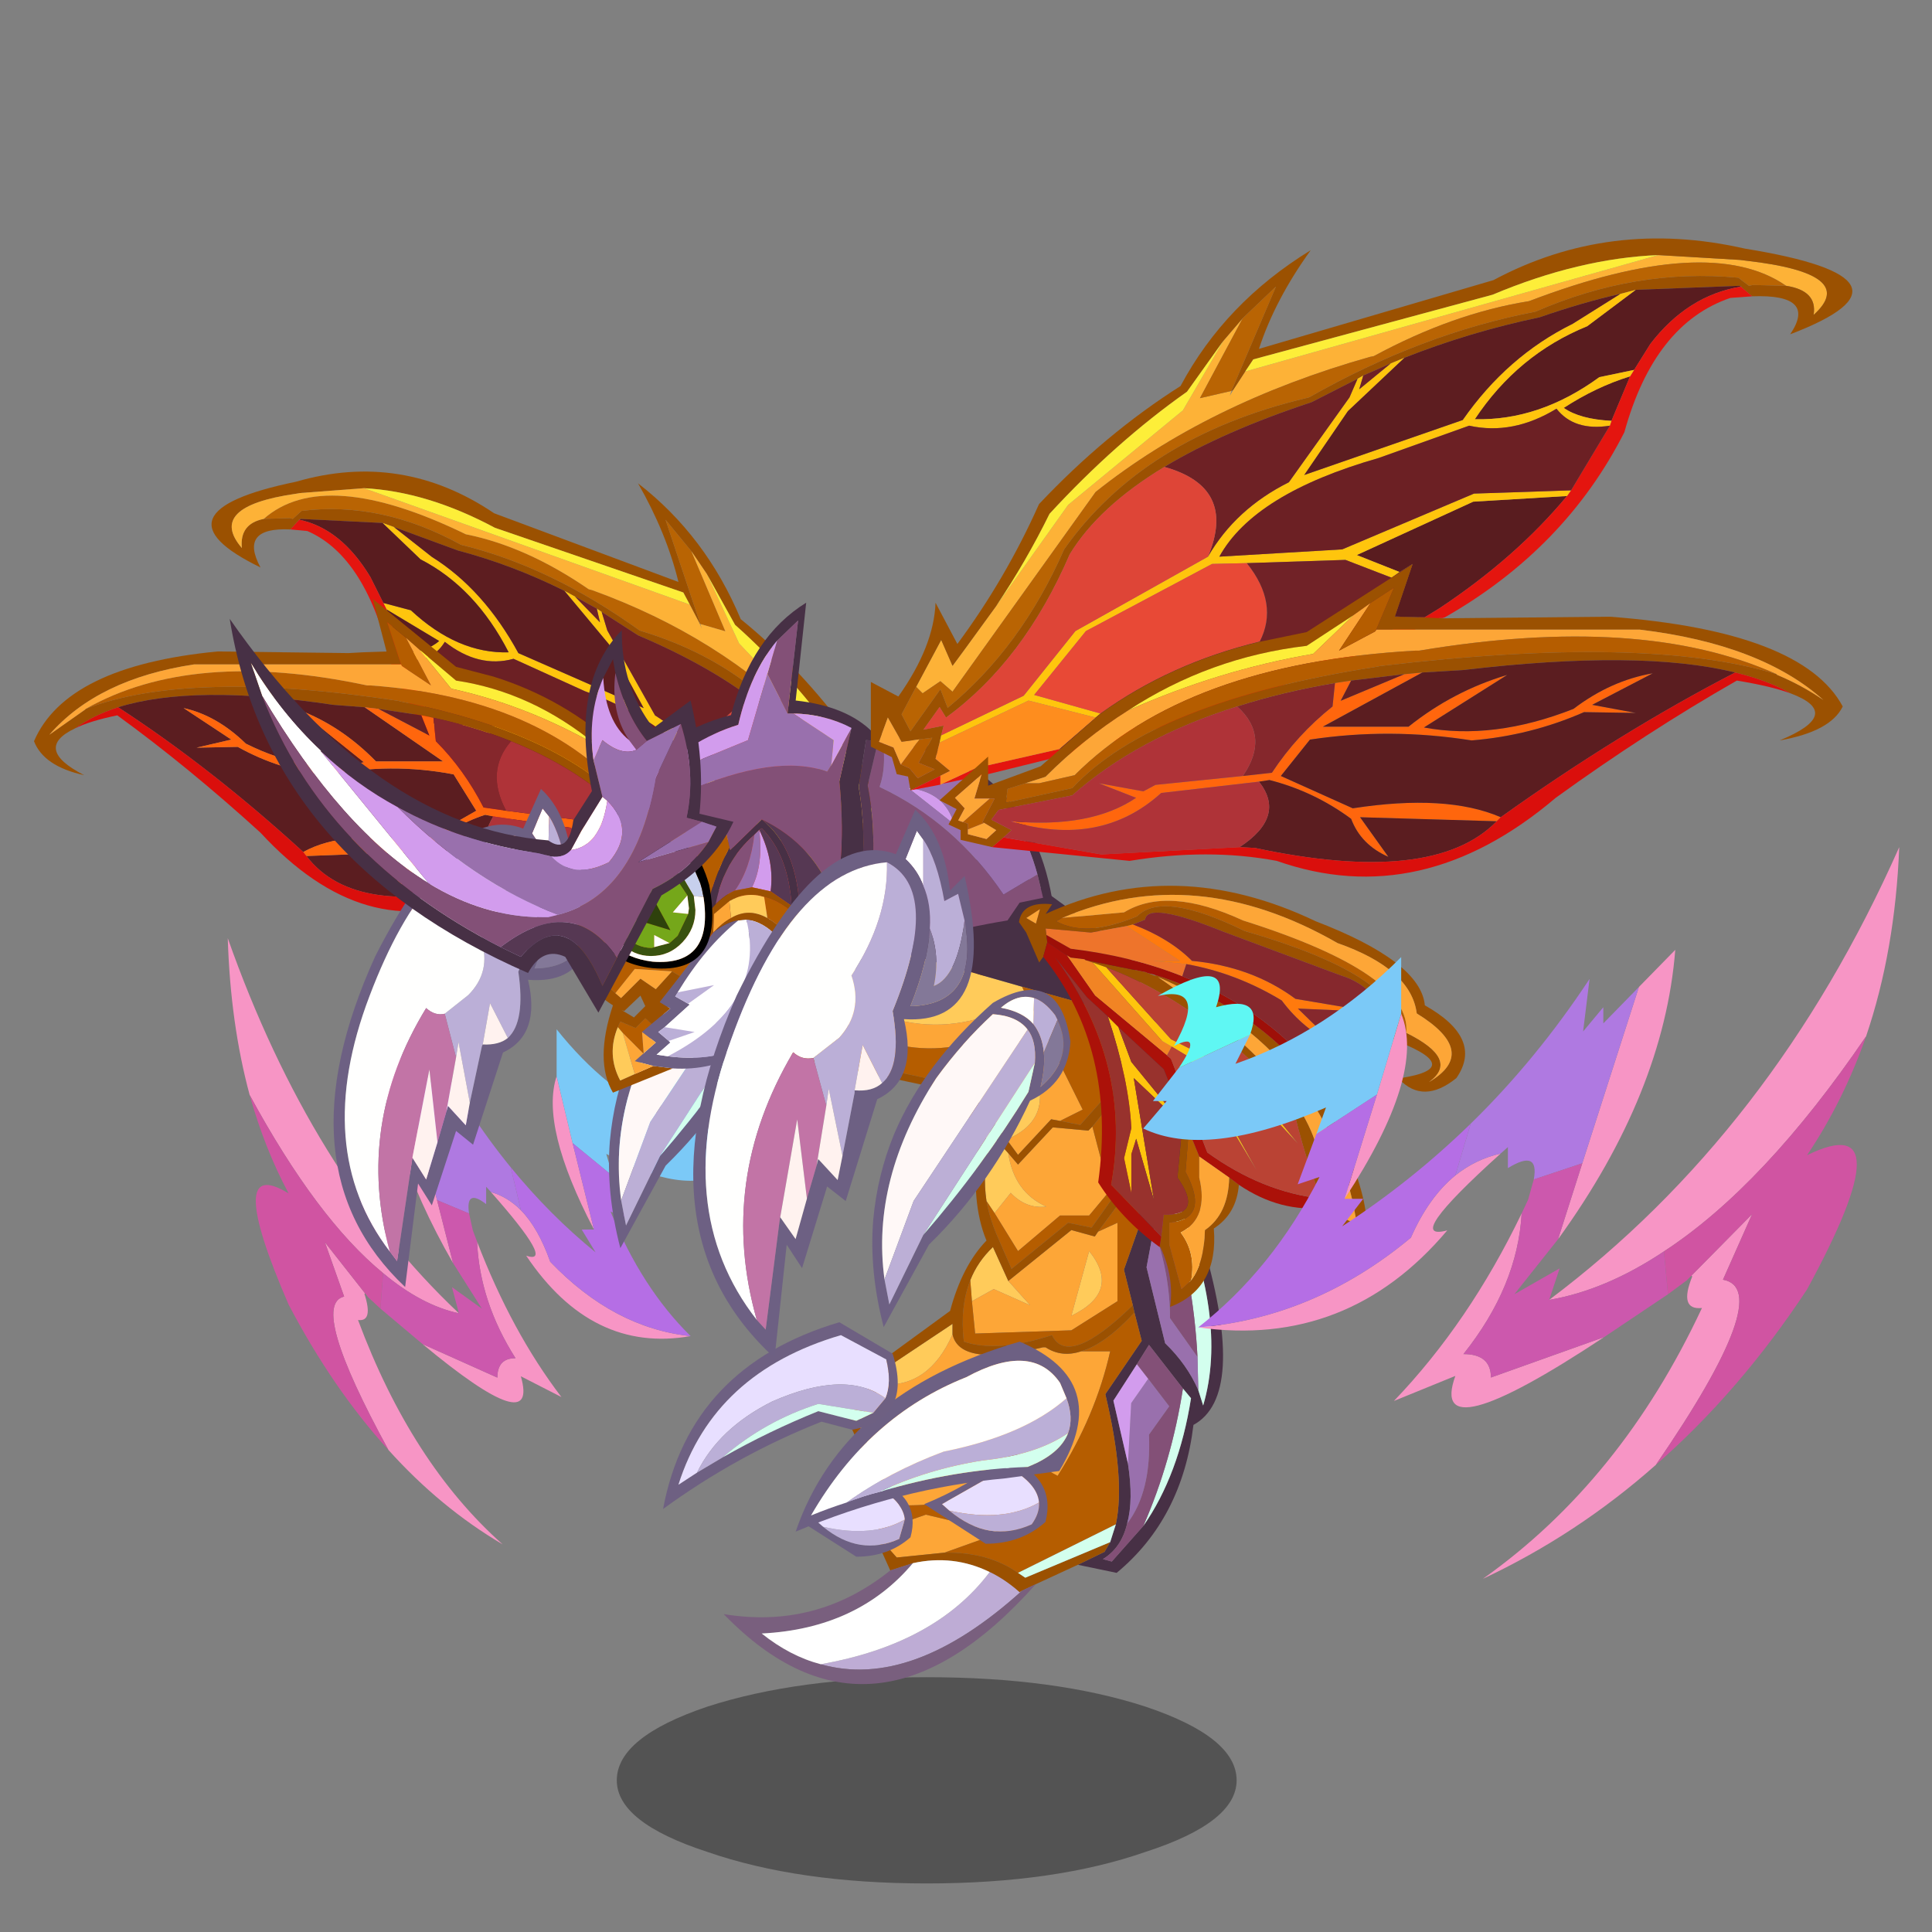 <svg xmlns:ffdec="https://www.free-decompiler.com/flash" xmlns:xlink="http://www.w3.org/1999/xlink" ffdec:objectType="frame" height="90" width="90" xmlns="http://www.w3.org/2000/svg"><rect width="100%" height="100%" fill="#808080" stroke="none"/><use ffdec:characterId="32" height="235.25" transform="matrix(.352 0 0 .352 1.496 5.53)" width="250.7" xlink:href="#a"/><defs><use ffdec:characterId="2" height="34.15" width="47.75" xlink:href="#b" id="n"/><use ffdec:characterId="4" height="19.3" width="43.95" xlink:href="#c" id="o"/><use ffdec:characterId="6" height="45.25" transform="translate(.2)" width="46.75" xlink:href="#d" id="p"/><use ffdec:characterId="11" height="20.85" width="12.25" xlink:href="#e" id="q"/><use ffdec:characterId="13" height="51.5" width="34.65" xlink:href="#f" id="r"/><use ffdec:characterId="15" height="30.8" width="16" xlink:href="#g" id="s"/><use ffdec:characterId="17" height="30.3" width="50.95" xlink:href="#h" id="t"/><use ffdec:characterId="23" height="33.9" width="17.35" xlink:href="#i" id="u"/><use ffdec:characterId="11" height="20.85" width="12.25" xlink:href="#e" id="v"/><use ffdec:characterId="26" height="26.05" width="27.6" xlink:href="#j" id="w"/><use ffdec:characterId="28" height="34.15" width="60.7" xlink:href="#k" id="x"/><use ffdec:characterId="30" height="19.3" width="55.85" xlink:href="#l" id="y"/><g id="a" transform="translate(-4.25 -15.7)"><use ffdec:characterId="1" height="9.8" transform="matrix(1.478 0 0 2.785 81.626 221.952)" width="55.5" xlink:href="#m"/><use ffdec:characterId="3" height="34.15" transform="translate(28.05 62.35) scale(2.14)" width="47.75" xlink:href="#n"/><use ffdec:characterId="5" height="19.3" transform="translate(4.5 79.25) scale(2.14)" width="43.95" xlink:href="#o"/><use ffdec:characterId="10" height="45.25" transform="matrix(-1.413 0 0 1.773 96.483 124.15)" width="48.65" xlink:href="#p"/><use ffdec:characterId="12" height="20.85" transform="translate(80.6 120.55) scale(2.14)" width="12.25" xlink:href="#q"/><use ffdec:characterId="14" height="51.5" transform="translate(87.75 112.7) scale(2.14)" width="34.65" xlink:href="#r"/><use ffdec:characterId="16" height="30.8" transform="translate(44.2 104.4) scale(2.14)" width="16" xlink:href="#s"/><use ffdec:characterId="22" height="30.3" transform="translate(30.4 79.75) scale(2.14)" width="50.95" xlink:href="#t"/><use ffdec:characterId="24" height="33.9" transform="translate(91.7 107.15) scale(2.14)" width="17.35" xlink:href="#u"/><use ffdec:characterId="25" height="20.85" transform="translate(115.45 131) scale(2.14)" width="12.25" xlink:href="#v"/><use ffdec:characterId="27" height="26.05" transform="translate(134.85 117.2) scale(2.14)" width="27.6" xlink:href="#w"/><use ffdec:characterId="10" height="45.25" transform="translate(150.872 112.1) scale(2.14)" width="48.65" xlink:href="#p"/><use ffdec:characterId="29" height="34.15" transform="translate(115.25 31.5) scale(2.14)" width="60.7" xlink:href="#x"/><use ffdec:characterId="31" height="19.3" transform="translate(124.35 74.65) scale(2.14)" width="55.85" xlink:href="#y"/></g><g id="b" fill-rule="evenodd"><path d="M4.85 3.6Q1.65 3.45 3 5.95q-7-3.4 2.2-5.3 6.55-1.9 12.25 1.95l11.4 4.25q-.75-3.05-2.5-6.1 4.2 3.25 6.35 8.4 3.65 2.95 6.85 7.3 1.65 4.6 4 8.65l1.1-2.55q.05 2.7 1.8 5.8l1.3-.9v4l-1 .65-.25 1.05-.5.15-.15.85-.05-.05-1.45-.85-.45-.3.75-.75-.2-1-.1-.45-.15-.6 1 .25-.75-1.4-.35.65q-3.75-3.5-6-10.1-1.4-2.95-4.6-5.4-2.9-2.2-7.15-4L24.1 8.7l-.3-.2-1.35-.75-.65-.35q-3.2-1.6-6.6-2.5l-3.95-1.45-.7-.25-5.05-.25-.15.05h.05l-.55.6M3.2 2.95l1.6-.05.2.05.55-.5q4.95-.6 9.85 2.1 5.55 1.35 11.05 5.3l.15.05q7.9 2.4 11.75 9.35 2.1 6.05 5.7 9.8l.35-1.15 1.45 2.6.4-1.05-.7-1.7-1.2-2.9-.55 1.6-.55-.95-1.6-2.75-2.6-5.7q-3.2-4.45-6.7-7.55L30.6 6.35l-.95-1.4L28.05 3l2.15 6.45-.05-.05-.6-1.15-.4-.75-11.65-4q-4.2-2.25-8.1-2.45l-3.95.3-.3.05q-5.5.8-3.3 3.35-.15-1.5 1.35-1.8M45.4 31l-.6-.1.65 1.55-.8.4.85.55.4-.6.45-.25.35-1.05.65-.35-.4-1.5-.7 1.5-.85-.15" fill="#9b5101"/><path d="m45.55 27.75.7 1.7-.4 1.05-1.45-2.6-.35 1.15q-3.6-3.75-5.7-9.8Q34.5 12.3 26.6 9.9l-.15-.05q-5.5-3.95-11.05-5.3-4.9-2.7-9.85-2.1l-.55.5-.2-.05-1.6.05q3.75-3.3 12.5.95 3.75.75 7.6 3.4l.2.05q7.9 2.85 13.35 8.35l6.95 12.35.6-.65.85.75.3-.4M30.2 9.45 28.05 3l1.6 1.95 2.1 4.95-1.55-.45" fill="#b96403"/><path d="M3.2 2.95q-1.5.3-1.35 1.8-2.2-2.55 3.3-3.35l.3-.05 3.95-.3 20.15 7.2.6 1.15.15.35-.1-.3 1.55.45-2.1-4.95.95 1.4 2 4.3 5.55 5.85 3.5 6.25 1.6 2.75.55.95.55-1.6 1.2 2.9-.3.4-.85-.75-.6.65-6.95-12.35Q31.4 10.2 23.5 7.35l-.2-.05q-3.85-2.65-7.6-3.4Q6.95-.35 3.2 2.95" fill="#fdb237"/><path d="M33.5 14.15q3.2 2.45 4.6 5.4 2.25 6.6 6 10.1l.35-.65.75 1.4-1-.25.15.6-4-2.45-2.55-4-6.45-4.6q-1.4-4.3 2.15-5.55" fill="#de4537"/><path d="m44.45 31.2.2 1-.75.75.45.3-1.65-.45-.65-.2-3.5-1.15-1.7-1.8 3.25-1.05 4.35 2.6" fill="#fe8d1e"/><path d="m46.35 32.55-.45.25-.4.6-.85-.55.8-.4-.65-1.55.6.1.95 1.55" fill="#b55d00"/><path d="M46.35 32.55 45.4 31l.85.15.7-1.5.4 1.5-.65.35-.35 1.05" fill="#fda637"/><path d="m10.55 3.2.7.25L13.6 5.3q3.2 2 5.35 5.95l7.75 3.4-2.15-3.95-2.75-3.3.65.35L24 9.35l-.2-.85.3.2.35 1.15 2.95 5.25q2.65 1.65 3.95 4.6l6.45 4.6 2.55 4 4 2.45.1.45-4.35-2.6-3.25 1.05-.25-.25 3.2-1.15-2.5-3.95-6.15-4.15-1.7-.05-4.8-.2-2.2 1.1-.45-.35 2.1-1.05-5.65-3.3-4.6-.35-.2-.35 4.75.2 6.4 3.45 6 .45q-1.7-3.9-7.75-6.1l-4.4-2q-2.15.6-4.25-1.05-.85 1.4-2.65 1.05l-.05-.3q1.55-.1 2.35-.8L10.8 8.55l-.2-.4 1.7.45q2.9 2.7 6.05 2.6-2.05-4-5.45-5.75L10.55 3.2" fill="#ffc50d"/><path d="M9.4 1.05q3.9.2 8.1 2.45l11.65 4 .4.75L9.4 1.05m21.2 5.3 1.75 3.15q3.5 3.1 6.7 7.55l2.6 5.7-3.5-6.25-5.55-5.85-2-4.3" fill="#fdee39"/><path d="m22.45 7.75 1.35.75.2.85-1.55-1.6m1.65.95 2.25 1.45q4.25 1.8 7.15 4-3.55 1.25-2.15 5.55-1.3-2.95-3.95-4.6l-2.95-5.25-.35-1.15" fill="#6e2125"/><path d="M11.25 3.45 15.2 4.9q3.4.9 6.6 2.5l2.75 3.3 2.15 3.95-7.75-3.4Q16.8 7.3 13.6 5.3l-2.35-1.85" fill="#5d1d20"/><path d="m5.5 2.95 5.05.25 2.35 2.25q3.4 1.75 5.45 5.75-3.15.1-6.05-2.6l-1.7-.45-.8-1.6Q8 3.55 5.4 3l.1-.05M36.6 29.4l.25.25 1.7 1.8Q30 28.55 20.8 23.5v-.05q-4.2-3.35-6.95-7.5l4.6.35 5.65 3.3-2.1 1.05.45.35 4.1 3.35 2.3.6q4.35 1.35 7.75 4.45M11.7 11.3l-.9-2.75 3.25 1.95q-.8.7-2.35.8" fill="#591c1f"/><path d="m22.45 21 2.2-1.1 4.8.2q-1.55 2.5-.6 4.85l-2.3-.6-4.1-3.35" fill="#712227"/><path d="m29.45 20.1 1.7.05 6.15 4.15 2.5 3.95-3.2 1.15q-3.4-3.1-7.75-4.45-.95-2.35.6-4.85" fill="#e84936"/><path d="m13.65 15.6-1.9-4q1.8.35 2.65-1.05 2.1 1.65 4.25 1.05l4.4 2q6.05 2.2 7.75 6.1l-6-.45-6.4-3.45-4.75-.2" fill="#6c2024"/><path d="M4.85 3.6 5.4 3q2.6.55 4.4 3.55l.8 1.6.2.4.9 2.75.05.3 1.9 4 .2.35q2.75 4.15 6.95 7.5h-.05l.05.05q9.2 5.05 17.75 7.95l3.5 1.15.65.2 1.65.45 1.45.85-2.55-.65-1.2-.35-2.9-.9q-9.15-3.1-19.1-8.7h-.15l-.45-.35Q13.9 18.95 11.1 12 9.6 5.3 5.9 3.7l-1.05-.1" fill="#e4150f"/></g><g id="c" fill-rule="evenodd"><path d="M2.55 8q-2.65 1.25.55 2.9Q.6 10.35 0 8.8q2-4.65 11.35-5.55l8.1.1.9-.05 1.45-.05L20.95 0l5.15 4.2 2.3.6q4.35 1.35 7.75 4.45l.25.25 2.65 3 2.55 1.2v-1.8l2.35 2.7-.8.55.4.95-.6.35v.6l-1.5.45-.6-.6-.4-.45 1-.65-.35-.6-3.55-.9q-3.15-3.55-8.05-5.5-2.25-.9-4.8-1.45l-.75-.15-2.65-.4-.85-.1-1.95-.15q-8.65-1.3-13.3.15-1.55.5-2.65 1.3M23 2.4l-1.15-.95.85 2.6H9.9Q3.95 4.95.95 8.4l2.2-1.55.05-.05q6.35-2.45 19.3-.5l.2.05q10.85 2.15 14.8 7.5l3.25.9-.1-.85-.85-.35-.95-.4q-1.95-2.4-4.05-4.1-4-3.3-8.7-4l-2.25-1.9L23 2.4m19.8 13.55.25-.1-.3-.75.45-.65L41.95 13l.35 1.5h-1l.6 1.45-.1.05-.55.45.45.55.9-.3v-.65l.2-.1" fill="#9b5101"/><path d="M5.2 6.7q4.65-1.45 13.3-.15l1.95.15 4.85 3.35h-4.15q-2.15-2.2-4.8-3.2l4.05 3.25q-3.4.8-7.3-1.15-1.8-1.75-3.85-2.2L12.2 8.7l-2.15.5 2.55-.05q2.6 1.45 5.5 1.75 3.95-.8 7.85-.05l1.4 2.25-3.5 2q-4.55-.9-7.2.55Q10.9 10.4 5.2 6.7m11.65 9.2 6.65-.25-1.4 2.45q1.35-.75 1.8-2.35 1.85-1.7 4-2.4l.5.1q-1.3 2.15.95 4.05l-.7.05q-8.75 2.35-11.8-1.65" fill="#5b1d20"/><path d="m22.7 4.05-.85-2.6L23 2.4l1.55 2.95-1.8-1.2-.05-.1m17.1 9.5.85.35.1.85-3.25-.9q-3.95-5.35-14.8-7.5l-.2-.05Q9.55 4.35 3.2 6.8q6.6-3.75 17.4-1.45h.2q11.2.8 16.6 7.7l1.75.5h.65m1.7.95 1.3 1.45-.2.1v.35l-.8-.4.1-.05-.6-1.45h.2" fill="#b55d00"/><path d="m22.7 4.05.05.1 1.8 1.2L23 2.4l.85.75 1.95 2.4q4.6 1 9 3.5 2.1 1.7 4.05 4.1l.95.4h-.65l-1.75-.5q-5.4-6.9-16.6-7.7h-.2Q9.8 3.05 3.2 6.8l-.05.05L.95 8.4q3-3.45 8.95-4.35h12.8M41.5 14.5h.8l-.35-1.5 1.25 1.45-.45.65.3.75-.25.1-1.3-1.45m1.1 1.9v.3l-.9.3-.45-.55.55-.45.8.4" fill="#fda637"/><path d="m20.45 6.7.85.1 3.15 1.65-.5-1.25.75.15.15 1.45q1.75 1.75 2.95 4.1l1.4.2 4.25.55.6.4 2.15-.5-1.8.9q2.25 1.9 6.15 1.45-4.4 1.65-7.35-1.75l-4.8-.7-.5-.1q-2.15.7-4 2.4-.45 1.6-1.8 2.35l1.4-2.45-6.65.25-.05-.05-.15-.2q2.65-1.45 7.2-.55l3.5-2-1.4-2.25q-3.9-.75-7.85.05-2.9-.3-5.5-1.75l-2.55.05 2.15-.5-2.95-1.95q2.05.45 3.85 2.2 3.9 1.95 7.3 1.15l-4.05-3.25q2.65 1 4.8 3.2h4.15L20.45 6.7" fill="#ff660d"/><path d="m21.3 6.8 2.65.4.5 1.25L21.3 6.8" fill="#672023"/><path d="M24.7 7.35q2.55.55 4.8 1.45-1.6 1.85-.3 4.3l-1.4-.2q-1.2-2.35-2.95-4.1l-.15-1.45" fill="#85272c"/><path d="m23.85 3.15 2.25 1.9q4.7.7 8.7 4-4.4-2.5-9-3.5l-1.95-2.4" fill="#fdee39"/><path d="M2.55 8q1.1-.8 2.65-1.3 5.7 3.7 11.45 8.95l.15.2.05.05q3.05 4 11.8 1.65l.7-.05 6.75.45 4.75-1.05.6.6q-3.35.85-6.75.85-3.8-.8-7.15 0Q20.5 21.5 14 14.45 9.55 10.4 5.15 7.2q-1.7.35-2.6.8" fill="#da0f0c"/><path d="M29.5 8.8q4.9 1.95 8.05 5.5l3.55.9.35.6-1 .65.4.45-4.75 1.05-6.75-.45q-2.25-1.9-.95-4.05l4.8.7q2.95 3.4 7.35 1.75-3.9.45-6.15-1.45l1.8-.9-2.15.5-.6-.4-4.25-.55q-1.3-2.45.3-4.3" fill="#af3338"/></g><g id="d" fill-rule="evenodd"><path d="M31.7 38.2q-4.85 4.3-10.7 7.05 8.55-6.05 13.55-16.75-1.45.15-.6-1.95l-.05-.05 3.75-3.8-1.8 4.05q3.3.6-4.15 11.45m-3.2-7.9q-10.95 7.25-9.2 2.4l-3.8 1.55q4.65-4.85 7.9-11.6-.25 4.5-3.6 8.7 1.7 0 1.7 1.45l7-2.5m-6.4-11.35q-6.1 5.5-3.3 4.75-6.15 7.3-15.4 6 7.2-.6 13.15-5.55 1.1-2.5 2.75-3.85 1.25-1 2.8-1.35m-6.15-8.65q1.55 3.75-3.5 11.45l2-6.45 1.5-5m14.7-1.65 2.25-2.3q-.7 8.85-7.25 17.9l1.5-4.7 3.5-10.9M25.1 28Q38.95 17.6 46.75 0q-.25 6.4-2.05 11.7-6.3 9.25-12.5 13.3-3.6 2.4-7.1 3" fill="#f795c5"/><path d="M44.7 11.7q-1.4 4-3.65 7.35 6.15-3 0 8.3-4.15 6.3-9.35 10.85 7.45-10.85 4.15-11.45l1.8-4.05-3.75 3.8-.3.3-1.15.85L32.2 25q6.2-4.05 12.5-13.3" fill="#d054a2"/><path d="M24.15 20.55q.35-1.9-1.6-.7v-1.3l-.45.4q-1.55.35-2.8 1.35l.95-3.2q4.05-3.95 7.35-8.95l-.4 3.25 1.25-1.5v1l2.2-2.25-3.5 10.9-3 1" fill="#af79e1"/><path d="M32.45 27.65 28.5 30.3l-7 2.5q0-1.45-1.7-1.45 3.35-4.2 3.6-8.7l.4-.85.35-1.25 3-1-1.5 4.7-2.7 3.4 2.8-1.6L25.1 28q3.5-.6 7.1-3l.25 2.65" fill="#cc58ad"/><path d="m10.7 17.75.6-1.65Q3.95 19.3 0 17.4l1.45-1.7H.6l1.6-2.05 4.4-2.05-.9 1.8q5.6-1.95 10.25-6.6v3.5l-1.5 5-3.75 2.45" fill="#7bc9f7"/><path d="M2.2 13.65q1.55-2.3-.3-1.35 2.15-3.8-1-3.1 4.8-2.75 3.6.7 3.05-.85 2.1 1.7l-4.4 2.05" fill="#5ff7f3"/><path d="M3.4 29.7q4.6-3.6 7.5-9.3l-1.35.45 1.15-3.1 3.75-2.45-2 6.45h1.15l-1.3 1.7q4.25-2.75 7.95-6.35l-.95 3.2q-1.65 1.35-2.75 3.85Q10.6 29.1 3.4 29.7" fill="#b56ee5"/></g><g id="e" fill-rule="evenodd"><path d="m11.45 1.85-.15-.3Q10.65.7 10 .5q-1-.3-2.05.6 1.35.25 2 1 .55.7.65 1.75.1.9-.2 2.15 2.15-1.85 1.05-4.15m-1.85.6q-.65-.85-2.15-.95-1.9 1.75-3.5 3.95Q-.1 11.7.75 17.9l.3 1.55 2.1-4.3q3.65-4.2 6.5-8.85l.4-1.8q.1-1.35-.45-2.05m.15 4.4q-2.35 5.1-6.25 8.9l-2.8 5.1q-.9-3.45-.65-6.6.25-2.8 1.3-5.35Q3.2 4.55 7.45.8q4.1-2.4 4.8 2.4-.15 2.55-2.5 3.65" fill="#6d6083"/><path d="M10 .5q.65.2 1.3 1.05l.15.3-.85 2q-.1-1.05-.65-1.75L10 .5" fill="#bbafd7"/><path d="M9.95 2.1q-.65-.75-2-1Q9 .2 10 .5l-.05 1.6" fill="#fff"/><path d="M.75 17.9q-.85-6.2 3.2-12.45 1.6-2.2 3.5-3.95 1.5.1 2.15.95l-7.05 10.6-1.8 4.85" fill="#fff8f7"/><path d="M11.45 1.85q1.1 2.3-1.05 4.15.3-1.25.2-2.15l.85-2" fill="#837898"/><path d="m10.05 4.5-.4 1.8q-2.85 4.65-6.5 8.85l6.9-10.65" fill="#d3ffee"/><path d="M9.6 2.45q.55.7.45 2.05l-6.9 10.65-2.1 4.3-.3-1.55 1.8-4.85L9.6 2.45" fill="#bcafd6"/></g><g id="f" fill-rule="evenodd"><path d="m8.3 6.85 2.85-1.65L22.2 8.35l.3.65q-7.05 4.25-14.2-2.15M20 21.6q-.25-1.7.15-3.35l-.45-1.45 1.65 1.85q.35 2.4 2.35 3.3-1.25.15-2.2-.85l-1 1.25-.5-.75m1.25-3.8-2.35-3.2 1.1-3.1 1.4-.65q3.9 5.25-.15 6.95m-2.15 10-.1-1.3q.45-1.15 1.4-2.05l.95 2.1 1.35 1.5-2.25-1-1.35.75m-1.2 2.05q-1.45 3.3-4.4 3.1l.8-1.35 3.6-2.4v.65m8.45-5.15q2 2.5-1.1 4l1.1-4" fill="#ffcb5a"/><path d="m7.4 7.35.9-.5q7.15 6.4 14.2 2.15l3.45 6.95-1.4.7-.55-.1-2.05 2.2-.7-.95q4.05-1.7.15-6.95l-1.4.65q-6.5 2.45-12.6-4.15m13.1 15 1-1.25q.95 1 2.2.85-2-.9-2.35-3.3l.6.7 2.15-2.3 2.2.2.25-.25 1.05 4-1.25 1.5h-1.8l-2.6 2.2-1.45-2.35m6.4 1.15 1.2-.55v4.85l-2.85 1.8-5.95.2-.2-2 1.35-.75 2.25 1-1.35-1.5 3.9-3.15 1.45.4.2-.3m-9 6.35q.45 2.05 5.6.8h.15q1 .65 2.2.25h1.8q-.9 4-3.25 7.7L21.45 37q-1.25 3.7-7.1 3.4l.05-.05-2.35-5.05 1.45-2.35q2.95.2 4.4-3.1m8.45-5.15-1.1 4q3.1-1.5 1.1-4m-12.4 17.1 2.3-.8 4.65 1.1-3.5 1.25-2.95.3-.8-.9.3-.95" fill="#fda637"/><path d="m11.15 5.2 9.1-5.2 8.4 6.1q4 8.7 4.8 18.35 2.65 9.2-.65 11-.7 5.8-4.75 9.15l-2.4-.5 1.65-.8.35-.6.35-1.1q.6-2.8-.65-8.05l2.25-3.3-.45-1.75-.1-.45-.55-2.2.95-2.7-.15-2.9-.05-.85-.25-4.7-.2-.5-.2-.45-1.7-4.1-4.7-1.3L11.15 5.2M33.1 33.3l.3.95q1.6-5.4-1.85-13.3l-.35.15-.45.2-.4 2-.45 2.4 1.15 4.7q1.35 1.3 2.05 2.9m-4.4 8.25q-.35 1.5-1.5 2.2l.55.15 1.95-2.2q2.2-3.15 2.95-7.9l-.5-.6-2.1-2.7-.75 1.2-1.45 2.25.9 3.9q.35 2.25-.05 3.7" fill="#473045"/><path d="M6.55 11.95 4.85 8.8 7.4 7.35q6.1 6.6 12.6 4.15l-1.1 3.1-.05-.05-12.3-2.6M22.5 9l-.3-.65 4.7 1.3 1.7 4.1-2.8 3.15-1.25-.25 1.4-.7L22.5 9M20 21.6l.5.75 1.45 2.35 2.6-2.2h1.8L27.6 21l-1.05-4 2.25-2.8.2.5.25 4.7-2.75 3.85-1.45-.3-3.5 2.85-.85-1.95q-.5-1.15-.7-2.25m9.3-1.35.15 2.9-.95 2.7.55 2.2q-4 3.9-5 1.85-3.4 1.1-5.45.4-.25-2.15.4-3.8l.1 1.3.2 2 5.95-.2 2.85-1.8v-4.85l-1.2.55 2.4-3.25m-.15 8.25.45 1.75-2.25 3.3q1.25 5.25.65 8.05l-6.05 3q-1.85-1.3-4.55-1.25l3.5-1.25-4.65-1.1-2.3.8.4-1.4q5.85.3 7.1-3.4l2.95 1.6q2.35-3.7 3.25-7.7h-1.8q1.5-.45 3.3-2.4" fill="#b55d00"/><path d="m25.65 44.1-2.6 1.2-.85.4-.15.1q-.9-.8-1.85-1.25-2.25-1.1-4.75-.55l-1.4.45-.9-2 .65-2.15-2.4-5.2 2.65-4 3.7-2.7q.75-2.8 2.25-4.35-1-2.4-.5-6.05l-1.2-3.1-11.5-2.45-.25-.5 12.3 2.6.05.05 2.35 3.2.7.95 2.05-2.2.55.1 1.25.25 2.8-3.15.2.45-2.25 2.8-.25.25-2.2-.2-2.15 2.3-.6-.7-1.65-1.85.45 1.45q-.4 1.65-.15 3.35.2 1.1.7 2.25l.85 1.95 3.5-2.85 1.45.3 2.75-3.85.05.85-2.4 3.25-.2.3-1.45-.4-3.9 3.15-.95-2.1q-.95.9-1.4 2.05-.65 1.65-.4 3.8 2.05.7 5.45-.4 1 2.05 5-1.85l.1.45q-1.8 1.95-3.3 2.4-1.2.4-2.2-.25h-.15q-5.15 1.25-5.6-.8v-.65l-3.6 2.4-.8 1.35-1.45 2.35 2.35 5.05-.05.05-.4 1.4-.3.95.8.9 2.95-.3q2.7-.05 4.55 1.25l.45.3 5.25-2.2-.35.6-1.65.8" fill="#9b5101"/><path d="m33.1 33.3-.05-2.05Q32.8 26.3 31.2 21.1l.35-.15q3.45 7.9 1.85 13.3l-.3-.95M28 41.6l-.35 1.1-5.25 2.2-.45-.3 6.05-3m1.7.1q1.75-4 2.45-8.5l.5.6q-.75 4.75-2.95 7.9" fill="#d3ffee"/><path d="M31.2 21.1q1.6 5.2 1.85 10.15l-1.7-2.4q0-2.7-1-5.55l.4-2 .45-.2m-2.5 20.45q1.5-1.95 1.35-5.5l1.25-1.75-1.3-1.7-.7-.9.75-1.2 2.1 2.7q-.7 4.5-2.45 8.5l-1.95 2.2-.55-.15q1.15-.7 1.5-2.2" fill="#835077"/><path d="m33.05 31.25.05 2.05q-.7-1.6-2.05-2.9l-1.15-4.7.45-2.4q1 2.85 1 5.55l1.7 2.4M30 32.6l1.3 1.7-1.25 1.75q.15 3.55-1.35 5.5.4-1.45.05-3.7l.2-3.75L30 32.6" fill="#9970ad"/><path d="m29.3 31.7.7.9-1.05 1.5-.2 3.75-.9-3.9 1.45-2.25" fill="#d29ced"/><path d="M20.2 44.55q.95.45 1.85 1.25l.15-.1q-6.8 6.15-12.45 4.55 7.1-1.25 10.45-5.7" fill="#beacd5"/><path d="M23.05 45.3q-10.1 11.35-19.3 1.85 5.75.95 10.3-2.7l1.4-.45q-3.4 4.05-9.35 4.35 1.75 1.4 3.65 1.9 5.65 1.6 12.45-4.55l.85-.4" fill="#795f7e"/><path d="M15.45 44q2.5-.55 4.75.55-3.35 4.45-10.45 5.7-1.9-.5-3.65-1.9 5.95-.3 9.35-4.35" fill="#fff"/><path d="M9.9 41.75q2.25 1.85 4.7.75l.35-1.2q-.1-1.1-1.75-2.05L9.5 41.4l.4.35m2.05 1.85L8.5 41.4q2.35-1 4.6-2.65 2.9 1.15 2.2 3.65-1.35 1.2-3.35 1.2" fill="#6d6083"/><path d="m14.95 41.3-.35 1.2q-2.45 1.1-4.7-.75 3.05.7 5.05-.45" fill="#bcafd7"/><path d="m9.9 41.75-.4-.35 3.7-2.15q1.65.95 1.75 2.05-2 1.15-5.05.45" fill="#e8dfff"/><path d="m19.95 42.8-3.8-2.45q2.6-1.05 5.05-2.9 3.15 1.25 2.45 4-1.5 1.35-3.7 1.35m-2.25-2.05q2.45 2.05 5.1.85.5-.7.45-1.35-.1-1.2-1.95-2.2l-4.05 2.3.45.4" fill="#6d6083"/><path d="M23.25 40.25q.05.65-.45 1.35-2.65 1.2-5.1-.85 3.35.75 5.55-.5" fill="#bcafd7"/><path d="m17.7 40.75-.45-.4 4.05-2.3q1.85 1 1.95 2.2-2.2 1.25-5.55.5" fill="#e8dfff"/><path d="M21.2 38.75q-6.6.6-13 3.3 2.95-8.6 13.85-11.75 5.8 2.45 2.45 8l-3.3.45m-7.85.85q4.65-1.4 9.2-1.55 2-.8 2.5-2.1.35-.95-.1-2.15l-.4-.95q-1.75-2.55-5.8-.35-6.05 2.4-9.6 8.55 1.1-.45 2.2-.8 1-.4 2-.65" fill="#6d6083"/><path d="M25.05 35.95q-.5 1.3-2.5 2.1-4.55.15-9.2 1.55 2.95-1.4 6.4-1.95 3.35-.35 5.3-1.7" fill="#d3ffee"/><path d="M25.05 35.95q-1.95 1.35-5.3 1.7-3.45.55-6.4 1.95-1 .25-2 .65 2.65-1.9 6-3.15 5-1 7.6-3.3.45 1.2.1 2.15" fill="#bbafd7"/><path d="M11.35 40.25q-1.1.35-2.2.8 3.55-6.15 9.6-8.55 4.05-2.2 5.8.35l.4.95q-2.6 2.3-7.6 3.3-3.35 1.25-6 3.15" fill="#fff"/><path d="M13.75 33.8q.4-.95.05-2.4L11 29.9Q3.15 32.2.95 39.15l1.15-.75 1.6-.95q2.8-1.6 5.9-2.85l2.35.6 1.05-.5.75-.9M9.8 35.25Q4.6 37.3 0 40.65q1.65-8.8 10.9-11.55l3.3 1.95q1.25 4-2.5 4.7l-1.9-.5" fill="#6e6082"/><path d="m2.1 38.4-1.15.75Q3.15 32.2 11 29.9l2.8 1.5q.35 1.45-.05 2.4-2.45-1.8-7 .2-3.3 1.65-4.65 4.4" fill="#e8dfff"/><path d="m13.75 33.8-.75.9-3.4-.55q-3.3 1.05-5.9 3.3l-1.6.95q1.35-2.75 4.65-4.4 4.55-2 7-.2" fill="#bbafd7"/><path d="m13 34.7-1.05.5-2.35-.6q-3.1 1.25-5.9 2.85 2.6-2.25 5.9-3.3l3.4.55" fill="#d3ffee"/></g><g id="g" fill-rule="evenodd"><path d="m13.25 4.25-1-1.5.65-1.55.4.5-.05 2.55" fill="#fff"/><path d="m8.4 19.4.75-3.5.05-.1q1 .05 1.55-.4 1.1-1 .65-4.1 2.9-6.75-.2-8.4-5.4.4-9 9.9-3.6 9.45 1.25 15.8l.45.6.95-6.4.85 1.35.7-2.3.55-1.9.1-.35 1.1 1.2.25-1.4m-.85 1.75-1.5 4.6-.85-1.35-.8 6.4q-7.8-7.35-1.85-20.45Q7.4.8 11.7 2.45L12.8 0q1.65 1.5 1.9 4.55l.85-.8q1.85 8.5-3.55 8.05.8 3.4-1.55 4.5L8.6 22l-1.05-.85M13.3 1.7l-.4-.5-.65 1.55 1 1.5q.4 1.05.3 2.45-.1 1.9-1.15 4.4 3.9-.05 3.15-4.8l-.35-1.6-.8.45q-.35-2.3-1.1-3.45" fill="#6d6083"/><path d="m6.85 13.9 1.45-1.15q1.45-1.45.8-3.45 2.15-3.2 2.1-6.4 3.1 1.65.2 8.4.45 3.1-.65 4.1l-1.1-2.15-.45 2.55-.05.1-.75 3.5-.7-3.75-.15.95-.7-2.7m6.4-9.65.05-2.55q.75 1.15 1.1 3.45l.8-.45.35 1.6q-.45 3.1-1.85 3.6.4-1.7-.15-3.2.1-1.4-.3-2.45" fill="#bbafd7"/><path d="M11.2 2.9q.05 3.2-2.1 6.4.65 2-.8 3.45L6.85 13.9q-.6.15-1.15-.35-4.4 7.2-2.25 15.05-4.85-6.35-1.25-15.8 3.6-9.5 9-9.9" fill="#fffffe"/><path d="m6.85 13.9.7 2.7-.6 3.35-.55 1.9-.5-4.5-1.05 5.45-.95 6.4-.45-.6Q1.3 20.75 5.7 13.55q.55.5 1.15.35" fill="#c274a6"/><path d="m7.55 16.6.15-.95.7 3.75-.25 1.4-1.1-1.2-.1.35.6-3.35m1.65-.8.45-2.55 1.1 2.15q-.55.45-1.55.4m-4.35 7 1.05-5.45.5 4.5-.7 2.3-.85-1.35" fill="#fff2ef"/><path d="M15.55 6.3q.75 4.75-3.15 4.8 1.05-2.5 1.15-4.4.55 1.5.15 3.2 1.4-.5 1.85-3.6" fill="#837898"/></g><g id="h" fill-rule="evenodd"><path d="M22.85 14.8Q25.1 8.45 31 6.95 32.25 2.1 35.65 0L35 6.05q3.2.35 4.8 2Q49.65 9.5 50.95 18.9h-1.7l-1.05 1.55q-6.2.65-11.5 3.05l-.35.2-.25-.55 1.35-4.6q.65-3.6.25-7.5l.75-3.3q-1.6-.85-3.6-.9h-.35l.65-5.75-1.3 1.25q-1.65 1.95-2.4 5.2-3.05.95-5.6 3.5-1.4 1.4-2.65 3.25l-.35.5m9.9-.75-.3.3q-1.9 1.65-2.4 4.3l-.65.75q.4-2.2 1.5-4.25l.05.15 1.95-1.9q2.25 1.8 2.35 5.75l-.5-.4q-.2-3.15-1.85-4.8l-.15.1m17.2 2.75q-2-7.3-9.55-8.2l-.3-.05-.75-.05-.45 2.9q.95 5.55-1.25 11.15l.8-.3q4.75-1.8 9.65-2.6l.75-1.1 1.45-.3-.35-1.45" fill="#473045"/><path d="m33.85 2.35 1.3-1.25-.65 5.75-1.25-2.45.6-2.05m4.6 5.4-.75 3.3q.4 3.9-.25 7.5-1.2-3.55-4.55-5.15l-1.95 1.9-.05-.15-.25-1.15-2.45.2v-2.5q5.55-2.4 8.75-1.25l.25-.4 1.25-2.3m-6 6.6q-.25 2.1-1.2 3.45-.6.25-1.2.85.5-2.65 2.4-4.3M40.4 8.6q.2 1.6-.2 2.75v.05q4.65 2.2 7.65 6.65l2.1-1.25.35 1.45-1.45.3-.75 1.1q-4.9.8-9.65 2.6 2.05-5.65 1-10.95l.65-2.75.3.05" fill="#835077"/><path d="M25.85 11.05q2.55-2.55 5.6-3.5.75-3.25 2.4-5.2l-.6 2.05-1.2 4.1-6.2 2.55m9-4.2q2 .05 3.6.9l-1.25 2.3.15-1.55-2.5-1.65M32.3 17.6q.7-1.4.45-3.55.95 1.95.7 3.8l-1.15-.25m9.65-6.15q2.3.25 2.85 2.25l-2.85-2.25" fill="#d29ced"/><path d="M23.2 14.3q1.25-1.85 2.65-3.25l6.2-2.55 1.2-4.1 1.25 2.45h.35l2.5 1.65-.15 1.55-.25.4q-3.2-1.15-8.75 1.25-2.3 1-5 2.6m9.25.05.3-.3q.25 2.15-.45 3.55l-1.05.2q.95-1.35 1.2-3.45m9.5-2.9 2.85 2.25q-.55-2-2.85-2.25m8 5.35-2.1 1.25q-3-4.45-7.65-6.65v-.05q.4-1.15.2-2.75 7.55.9 9.55 8.2" fill="#9970ad"/><path d="m22.85 14.8.35-.5q2.7-1.6 5-2.6v2.5l2.45-.2.25 1.15q-1.1 2.05-1.5 4.25l-.15 1.85-1.4 1.85-.5-.3-2.3-.15-1.2 1.5q-2.65-2.2-1.55-7.7l.2-.65.2-.4.15-.6m10.2 3.4q.85.2 1.75.95l-.05 1.75q-.75-1-1.5-1.4l-.2-1.3m-8.75 8.4-.3-.35.15-.35.95.4.6-.6.4.35-.6.5.1 1.35-1.3-1.3" fill="#b55d00"/><path d="m37.45 18.55-1.35 4.6-1-1.75.15-2.25q-.1-3.95-2.35-5.75 3.35 1.6 4.55 5.15m-4.7-4.5.15-.1q1.65 1.65 1.85 4.8l-1.3-.9q.25-1.85-.7-3.8m7.35-5.5-.65 2.75q1.05 5.3-1 10.95l-.8.3q2.2-5.6 1.25-11.15l.45-2.9.75.05" fill="#563853"/><path d="m36.1 23.15.25.55-.45.2q-1.85-4.1-3.95-4.3l-.45.05h-.05q-.75.1-1.55.75.55-.6 1.1-.9 1.1-.65 2.25 0 .75.4 1.5 1.4l.05-1.75q-.9-.75-1.75-.95-1.1-.35-2.15.25l-.95.8-.05 1.15-.65.85.15-1.85.65-.75q.6-.6 1.2-.85l1.05-.2 1.15.25 1.3.9.5.4-.15 2.25 1 1.75m-8.7 5.65-3.7 1.5q-1.15-1.95 0-5.4-3.55-2.2-1.4-8.45-1.1 5.5 1.55 7.7l.35.3 1.2-1.2.95.65 1-1.1.5.3-1.25 1.6.65.4-1.15.95-.4-.35-.6.6-.95-.4-.15.35q-.7 1.7.15 3.3l.9-.4 1.15-.5 1.2.15m-1.7-3.85-.3-.65-1 .95-.15-.05.75.45.7-.7" fill="#9b5101"/><path d="M35.45 24.1q-3.25 5-8.05 4.7l-1.2-.15-1.15-.3 1.3-1.15-.85-.65.6-.5 1.15-.95-.65-.4 1.25-1.6 1.4-1.85.65-.85q.8-.65 1.55-.75-2.05 1.65-3.75 4.45l-.15.25.8.45.1.05-1.55 1.4-.4.3.65.55.1.1-.85.75.7.1q5.05.65 7.15-3.3l1.2-.65" fill="#6d6083"/><path d="M31.45 19.65h.05l.45-.05q1.3 5.25-4.85 8.45l-.7-.1.85-.75-.1-.1 1.6-.55-1.85-.3 1.55-1.4-.1-.05 1.6-1.15-2.25.45q1.7-2.8 3.75-4.45" fill="#fff"/><path d="M31 19.5q-.55.3-1.1.9l.05-1.15.95-.8.1 1.05m-7.15 4.65 1.2-1.5 2.3.15-1 1.1-.95-.65-1.2 1.2-.35-.3m.45 2.45 1.3 1.3-.1-1.35.85.65-1.3 1.15 1.15.3-1.15.5-.75-2.55" fill="#fda637"/><path d="m31 19.5-.1-1.05q1.05-.6 2.15-.25l.2 1.3q-1.15-.65-2.25 0m-7 6.75.3.35.75 2.55-.9.4q-.85-1.6-.15-3.3" fill="#ffcb5a"/><path d="m35.9 23.9-.45.2-1.2.65q-2.1 3.95-7.15 3.3 6.15-3.2 4.85-8.45 2.1.2 3.95 4.3m-9 2.35 1.85.3-1.6.55-.65-.55.4-.3m1.45-1.45-.8-.45.15-.25 2.25-.45-1.6 1.15" fill="#bbafd7"/><path d="m28.7 18.15-.7-1.2q-.8-.8-1.95-.8l-.65.05q2.3-1.95 3.4.45l.3.7.1.35.1.5-.6-.05" fill="#c7d0ed"/><path d="m25.4 16.2.65-.05q1.15 0 1.95.8l.7 1.2.1.85q0 1.15-.8 2-.8.85-1.95.85-1.1 0-1.9-.85-.8-.85-.8-2l.05-.4v-.2l2-2.2m2.9 1.9-.6-.9q-.65-.7-1.6-.7l-.8.15q-.45.15-.85.55-.65.7-.65 1.7v.3q.1.8.65 1.4.7.75 1.65.75l.15-.05.95-.25.5-.45.65-1.35.05-.35-.1-.8" fill="#39520f"/><path d="m25.3 16.65.8-.15q.95 0 1.6.7l.6.9-.9 1.05.95.1-.65 1.35-.5.45-.95-.5v.75l-.15.05q-.95 0-1.65-.75-.55-.6-.65-1.4l3.45 1.05-1.95-3.6" fill="#75a71a"/><path d="M23.8 19.2v-.3q0-1 .65-1.7.4-.4.85-.55l1.95 3.6-3.45-1.05" fill="#2e410c"/><path d="m29.3 18.2-.1-.5-.1-.35-.3-.7q-1.1-2.4-3.4-.45l-2 2.2v.2l-.05.4q-.35 2.8 2.8 3.2 3.8.3 3.15-4m-6.25.05q4.95-6.55 6.6-.8 1.05 5.55-3.5 5.15-4-.45-3.1-4.35"/><path d="m28.7 18.15.6.05q.65 4.3-3.15 4-3.15-.4-2.8-3.2 0 1.15.8 2 .8.85 1.9.85 1.15 0 1.95-.85t.8-2l-.1-.85m-.4-.05.1.8-.05.35-.95-.1.9-1.05m-1.1 2.95-.95.25v-.75l.95.5M2 5.75 1.3 3.7q1.9 3.15 4.35 5.45v.05l6.65 8.15Q6.95 14.1 2 5.75m19.1 9.55.65-1.2 1.3-2.1.3.25q-.4 2.8-2.25 3.05" fill="#fff"/><path d="M5.65 9.2v-.05Q3.2 6.85 1.3 3.7L2 5.75Q5.8 15.7 16.75 21.3l1.25.6q2.9-3.35 5.05 1.8l.9-1.75 2.2-4.25q2.2-1.05 3.45-2.9l.5-.95-.9-.3-.95-.25q.6-2.75-.35-5.8l-2.1 1.05q-1.3-1.6-1.95-4.2l-.15-.85-.6 1.15q-1 2.3-.6 5.1l.55 2.25-1.3 2.1-.65 1.2q-.45.5-1.2.4l-.8-.2q-4.8-.7-8.7-2.85-2.6-1.4-4.75-3.45m14.05 5.5q1.25.9 1.55-1.25l1.15-1.8q-1.35-6.7 1.85-9.95-.05 3.45 1.95 6.05l2.3-1.7q.9 3.7.55 7l2.1.5q-1.25 2.7-4.45 4.55l-3.9 7.25-2.05-3.45q-1.4-.65-2.3 1Q2.4 15.9 0 1q8.95 12.85 19.7 13.7" fill="#473045"/><path d="m23.95 21.95-.9 1.75Q20.9 18.55 18 21.9l-1.25-.6q4.45-3.4 7.2.65" fill="#563853"/><path d="M2 5.75q4.95 8.35 10.3 11.6 3.45 2.1 7.05 2.1h.35l.6-.15q4.85-1.25 6.05-8.5l1.55-3.3q.95 3.05.35 5.8l.95.25-3.95 2.5 4.35-1.25q-1.25 1.85-3.45 2.9l-2.2 4.25q-2.75-4.05-7.2-.65Q5.8 15.7 2 5.75m21.85-1.4q.65 2.6 1.95 4.2l-.65.55-.45-.6q-1.15-1.7-.85-4.15" fill="#835077"/><path d="M12.3 17.35 5.65 9.2q2.15 2.05 4.75 3.45 4.65 4.65 9.9 6.65l-.6.15h-.35q-3.6 0-7.05-2.1m7.6-1.65q.75.1 1.2-.4 1.85-.25 2.25-3.05 1.8 1.8.1 3.8-2.2 1.1-3.55-.35m2.6-5.95q-.4-2.8.6-5.1.15 2.7 1.6 3.85l.45.6q-.9.4-2.1-.6l-.55 1.25" fill="#d29ced"/><path d="M10.4 12.65q3.9 2.15 8.7 2.85l.8.2q1.35 1.45 3.55.35 1.7-2-.1-3.8l-.3-.25-.55-2.25.55-1.25q1.2 1 2.1.6l.65-.55 2.1-1.05-1.55 3.3q-1.2 7.25-6.05 8.5-5.25-2-9.9-6.65m18.8.9.9.3-.5.95-4.35 1.25 3.95-2.5" fill="#9970ad"/></g><g id="i" fill-rule="evenodd"><path d="M14.25 4.7q-.35-.95-1.1-1.65l.7-1.75.4.55V4.7" fill="#fff"/><path d="m14.25 1.85-.4-.55-.7 1.75q.75.7 1.1 1.65.5 1.15.4 2.65-.1 2.05-1.2 4.8 4.3-.1 3.35-5.3l-.4-1.65-.85.45q-.45-2.55-1.3-3.8M16.8 4.1q2.15 9.25-3.75 8.85.9 3.75-1.65 4.95l-1.95 6.3-1.15-.9-1.55 5.05-.95-1.45-.75 7q-8.7-7.95-2.35-22.4Q7.85 1 12.55 2.75L13.75 0q1.8 1.65 2.15 5l.9-.9M9.25 21.4l.75-3.9v-.15q1.1.1 1.7-.45 1.25-1.05.65-4.45Q15.4 5 12 3.25q-5.9.5-9.65 11-3.8 10.4 1.6 17.3l.55.6.85-6.65.05-.3.95 1.35.7-2.5.6-2.05.1-.4 1.2 1.3.3-1.5" fill="#6d6083"/><path d="M14.25 4.7V1.85q.85 1.25 1.3 3.8l.85-.45.4 1.65q-.45 3.5-1.9 4.05.4-1.9-.25-3.55.1-1.5-.4-2.65m-6.8 10.65 1.6-1.25q1.5-1.65.75-3.85 2.3-3.5 2.2-7 3.4 1.75.35 9.2.6 3.4-.65 4.45l-1.2-2.35-.5 2.8v.15l-.75 3.9-.85-4.15-.15 1.05-.8-2.95" fill="#bbafd7"/><path d="M12 3.25q.1 3.5-2.2 7 .75 2.2-.75 3.85l-1.6 1.25q-.7.15-1.25-.35-4.7 7.95-2.25 16.55-5.4-6.9-1.6-17.3Q6.1 3.75 12 3.25" fill="#fffffe"/><path d="m7.45 15.35.8 2.95-.6 3.7-.6 2.05-.6-4.9L5.4 25.2v-.05l-.05.35-.85 6.65-.55-.6Q1.5 22.95 6.2 15q.55.5 1.25.35" fill="#c274a6"/><path d="m8.25 18.3.15-1.05.85 4.15-.3 1.5-1.2-1.3-.1.4.6-3.7m1.75-.95.5-2.8 1.2 2.35q-.6.55-1.7.45M5.4 25.2l1.05-6.05.6 4.9-.7 2.5-.95-1.35" fill="#fff2ef"/><path d="M16.8 6.85q.95 5.2-3.35 5.3 1.1-2.75 1.2-4.8.65 1.65.25 3.55 1.45-.55 1.9-4.05" fill="#837898"/></g><g id="j" fill-rule="evenodd"><path d="m6.65 2.5-2.2.4-2.8-.25.05.4.05.45-.25.9-.25.35-.8-1.85L0 2.25q.2-1.3 2.05-1.1l-.4.6q8-3.7 16.7.45 6.5 2.5 6.75 5.2 3.65 2.05 1.95 4.5-2.05 1.65-3.55.05l.1-.05q4.2-.65-.65-2.45-.4-3.1-3.05-3.9l-7.25-2.7Q7.95.95 7.8 2.1l-.75.3-.4.1M.45 2l.6.35.25-.9L.45 2m2.2 0-.35.2q.9.5 2.15.45 1.25-.1 2.85-.75 1.55-1.6 6.65.9 9.5 2.75 9.5 6.05l.5.25q3.35 1.65 1.4 3.05 3.15-1.85-.75-4.25-.35-2.75-4.9-4.35Q10.9-1.5 2.65 2M4.1 4.6l3.75.75.1.05.55.2-.15-.1q6.3 1.95 10.1 6.95l.05.1v.05q4.6 8.75 2.15 10.4l-1.7-3.1-.25-.55q-1.05-2.55-1.8-5.85-5.3-6.1-11.5-8.45l-.85-.3-.45-.15m6.05 9.7.35.85-.2 2.55q1.55 2.9-1 3.15v1.35l.75 2.75.6-.55q.8-1.05.85-3.1 1.45-1 1.5-3.25l.6.45q-.15 1.8-1.55 2.7.3 3.7-2.7 4.85.25-1.85-.6-3.7H8.7l.1-.65.15-1.35q2.5.05.85-2.3l.35-3.75m8.5 2.85q1.25 4.2 2.2 3.5-1.75-10.4-12.25-15 9.35 6.45 10 11.4l.05.1" fill="#9b5101"/><path d="m23.95 9.1-.5-.25q0-3.3-9.5-6.05Q8.85.3 7.3 1.9q-1.6.65-2.85.75Q3.2 2.7 2.3 2.2l.35-.2 3.85-.35q2.7-1.65 7.35.5 10.45 3.3 10.1 6.95M10.5 15.15l.65 1.6v1.3q.6 2.5-1.15 3.4.95 1.25.65 2.95l-.6.55-.75-2.75v-1.35q2.55-.25 1-3.15l.2-2.55" fill="#b55d00"/><path d="m1.75 3.5-.05-.45 1.5.85q3.75.45 6.9 1.7 5.5 2.15 8.9 6.65l-.45.3-.1-.1q-3.8-5-10.1-6.95l-.4-.1-.1-.05L4.1 4.6l-.05-.05-.85-.1-.25-.15-1.2-.8" fill="#9e0f08"/><path d="m4.55 4.75 4.3 4.85.6.35-.3.55L4.7 6.8 2.95 4.3l.25.15.85.1.05.05.45.15" fill="#f18424"/><path d="m1.5 4.4.25-.9 1.2.8L4.7 6.8l4.45 3.7.25.2 2.25 5.8q3.4 2.45 7.05 2.85l.25.55q-2.75.35-5.35-1.4l-.6-.45-1.85-1.3-.65-1.6-.35-.85-1.2-2.95-2.8-2.6-.65-.65-1.3-1.2-1.95-2.45q4.8 6.6 3.45 14.05l3.1 3.2-.1.65q-2.35-1.7-3.8-4Q6.05 10.1 1.5 4.4" fill="#ab1109"/><path d="m1.7 3.05-.05-.4 2.8.25 2.2-.4 3.3 2.15H8.3l2.05.2-.25.75Q6.95 4.35 3.2 3.9l-1.5-.85" fill="#ee742b"/><path d="m.45 2 .85-.55-.25.9L.45 2m2.2 0Q10.9-1.5 19.7 3.55q4.55 1.6 4.9 4.35 3.9 2.4.75 4.25 1.95-1.4-1.4-3.05.35-3.65-10.1-6.95Q9.2 0 6.5 1.65L2.65 2m8.5 14.75 1.85 1.3q-.05 2.25-1.5 3.25-.05 2.05-.85 3.1.3-1.7-.65-2.95 1.75-.9 1.15-3.4v-1.3m7.5.4-.05-.1q-.65-4.95-10-11.4 10.5 4.6 12.25 15-.95.7-2.2-3.5" fill="#fda637"/><path d="m9.45 9.95-.6-.35-4.3-4.85.85.3 4 4.45 4.4 2.2 3.45 4.25-3.5-3.75-2.85-1.4 3.8 6.8-4.25-7.05-1-.6M5.5 8.1l.65.65.8 2.15 3.1 3.8-2.95-2.8 1.25 7.55-1.1-3.8-.3.95V19l-.45-2.15.45-1.85Q6.8 12 5.5 8.1" fill="#ffc50d"/><path d="m6.65 2.5.4-.1q2.25.85 3.65 2.25Q14.4 5 17.1 7l4.75.8-4.6-.2 2.2 2.15q-1.85-.85-3.2-2.65-2.8-1.7-5.9-2.25l-2.05-.2h1.65L6.65 2.5" fill="#ff7a0d"/><path d="m7.05 2.4.75-.3q.15-1.15 4.85.75l7.25 2.7q2.65.8 3.05 3.9L19 12.25q-3.4-4.5-8.9-6.65l.25-.75q3.1.55 5.9 2.25 1.35 1.8 3.2 2.65l-2.2-2.15 4.6.2L17.1 7q-2.7-2-6.4-2.35-1.4-1.4-3.65-2.25" fill="#86282d"/><path d="m9.45 9.95 1 .6 4.25 7.05-3.8-6.8 2.85 1.4 3.5 3.75-3.45-4.25-4.4-2.2-4-4.45q6.2 2.35 11.5 8.45.75 3.3 1.8 5.85-3.65-.4-7.05-2.85L9.4 10.7l-.25-.2.3-.55" fill="#ba4334"/><path d="M5.5 8.1Q6.8 12 6.95 15l-.45 1.85.45 2.15v-2.4l.3-.95 1.1 3.8L7.1 11.9l2.95 2.8-3.1-3.8-.8-2.15 2.8 2.6 1.2 2.95-.35 3.75q1.65 2.35-.85 2.3L8.8 21.7l-3.1-3.2q1.35-7.45-3.45-14.05L4.2 6.9l1.3 1.2" fill="#98322d"/></g><g id="k" fill-rule="evenodd"><path d="m48.7 1.05 5.05.3.4.05q7 .8 4.15 3.35.25-1.5-1.7-1.8-4.75-3.3-15.9.95-4.7.75-9.6 3.4l-.25.05Q20.8 10.2 13.9 15.7L5.05 28.05l-.75-.65-1.1.75-.4-.4 1.55-2.9.7 1.6.7-.95 2-2.75 4.45-6.25 7.1-5.85 2.5-4.3 1.2-1.4-2.65 4.95 1.95-.45-.1.3.2-.35.75-1.15 25.55-7.2" fill="#fdb237"/><path d="M56.6 2.95q1.95.3 1.7 1.8 2.85-2.55-4.15-3.35l-.4-.05-5.05-.3q-4.9.2-10.25 2.45l-14.8 4-.5.75-.75 1.15-.1.05L25.05 3 23 4.95l-1.2 1.4-2.25 3.15q-4.4 3.1-8.5 7.55-1.45 2.95-3.3 5.7l-2 2.75-.7.95-.7-1.6-1.55 2.9-.9 1.7.55 1.05 1.85-2.6.45 1.15q4.55-3.75 7.2-9.8 4.9-6.95 14.95-9.35l.2-.05q6.95-3.95 14-5.3 6.2-2.7 12.55-2.1l.65.5.25-.05 2.05.05m-2.1.65-.7-.6h.05l-.15-.05-6.4.25-.95.25q-2.25.5-5 1.45-4.3.9-8.35 2.5l-.85.35-1.7.75-.35.2-2.85 1.45q-5.45 1.8-9.1 4-4.05 2.45-5.85 5.4-2.85 6.6-7.65 10.1l-.4-.65-1 1.4 1.25-.25-.15.6-.1.45-.25 1 .9.75-.6.3-.1.05-1.75.85-.15-.85-.7-.15-.3-1.05-1.3-.65v-4l1.7.9q2.2-3.1 2.3-5.8l1.35 2.55q3-4.05 5.05-8.65 4.1-4.35 8.75-7.3Q21.9 4 27.2.75 25 3.8 24 6.85L38.5 2.6Q45.7-1.25 54.05.65q11.7 1.9 2.8 5.3 1.7-2.5-2.35-2.35M1.85 32.55l.55.25.5.6 1.05-.55-1-.4.85-1.55-.8.1-1.1.15-.85-1.5-.55 1.5.9.35.45 1.05" fill="#9b5101"/><path d="M53.8 3q-3.3.55-5.6 3.55l-1 1.6-2.15.45q-3.7 2.7-7.7 2.6 2.65-4 6.95-5.75l3-2.25 6.4-.25.1.05m-6.85 5.55L45.8 11.3q-1.95-.1-2.95-.8 2-1.3 4.1-1.95m-3.9 7.4q-3.15 3.8-7.9 6.95l-.9.55h-.35l-1.5-.05 1.1-3.25-.8.5-2.65-1.05 7.2-3.3 5.8-.35" fill="#591c1f"/><path d="m53.8 3 .7.6-1.35.1q-4.7 1.6-6.55 8.3-3.65 7.2-11.1 11.45l-.15.05h-.2q-11.3 5.45-24.25 8.75l-3.65.9-1.9.4-.7.15-.25.05 2.05-.95.8-.2 4.4-1q11.35-3 22.25-8.15h.35l.9-.55q4.75-3.15 7.9-6.95l.25-.35 2.4-4 .1-.3 1.15-2.75.25-.4 1-1.6q2.3-3 5.6-3.55M2.45 34.15l1.75-.85.1-.05v.55l-1.85.35" fill="#e4150f"/><path d="m22.3 9.45-1.95.45L23 4.95 25.05 3 22.3 9.45M2.8 27.75l.4.4 1.1-.75.75.65L13.9 15.7q6.9-5.5 16.95-8.35l.25-.05q4.9-2.65 9.6-3.4 11.15-4.25 15.9-.95l-2.05-.05-.25.05-.65-.5q-6.35-.6-12.55 2.1-7.05 1.35-14 5.3l-.2.05q-10.05 2.4-14.95 9.35-2.65 6.05-7.2 9.8L4.3 27.9l-1.85 2.6-.55-1.05.9-1.7" fill="#b96403"/><path d="m47.2 8.15-.25.4q-2.1.65-4.1 1.95 1 .7 2.95.8l-.1.3q-2.2.35-3.3-1.05-2.7 1.65-5.4 1.05l-5.6 2q-7.7 2.2-9.85 6.1l7.6-.45 8.15-3.45 6-.2-.25.35-5.8.35-7.2 3.3 2.65 1.05-.5.35-2.85-1.1-6.1.2-2.15.05-7.8 4.15-3.2 3.95 4.1 1.15-.3.25-4.15-1.05-5.5 2.6.1-.45 5.1-2.45 3.2-4 8.2-4.6q1.7-2.95 5-4.6l3.75-5.25.5-1.15.35-.2-.25.85 1.95-1.6.85-.35-3.5 3.3-2.7 3.95 9.8-3.4q2.75-3.95 6.8-5.95l2.95-1.85.95-.25-3 2.25Q40 7.2 37.35 11.2q4 .1 7.7-2.6l2.15-.45" fill="#ffc50d"/><path d="M33 7.4q4.05-1.6 8.35-2.5 2.75-.95 5-1.45L43.4 5.3q-4.05 2-6.8 5.95l-9.8 3.4 2.7-3.95L33 7.4" fill="#5d1d20"/><path d="m45.7 11.6-2.4 4-6 .2-8.15 3.45-7.6.45q2.15-3.9 9.85-6.1l5.6-2q2.7.6 5.4-1.05 1.1 1.4 3.3 1.05" fill="#6c2024"/><path d="M18.15 14.15q3.65-2.2 9.1-4L30.1 8.7l-.5 1.15-3.75 5.25q-3.3 1.65-5 4.6 1.8-4.3-2.7-5.55m12.3-5.65 1.7-.75-1.95 1.6.25-.85" fill="#6e2125"/><path d="m48.7 1.05-25.55 7.2.5-.75 14.8-4Q43.8 1.25 48.7 1.05m-26.9 5.3-2.5 4.3-7.1 5.85-4.45 6.25q1.85-2.75 3.3-5.7 4.1-4.45 8.5-7.55l2.25-3.15" fill="#fdee39"/><path d="M23.25 20.1q2 2.5.8 4.85-5.55 1.35-9.85 4.45l-4.1-1.15 3.2-3.95 7.8-4.15 2.15-.05" fill="#e84936"/><path d="M33.9 23.45Q23 28.6 11.65 31.6l2.25-1.95.3-.25q4.3-3.1 9.85-4.45 1.2-2.35-.8-4.85l6.1-.2L32.2 21l.5-.35.8-.5-1.1 3.25 1.5.05" fill="#712227"/><path d="m4.35 30.75.15-.6-1.25.25 1-1.4.4.65q4.8-3.5 7.65-10.1 1.8-2.95 5.85-5.4 4.5 1.25 2.7 5.55l-8.2 4.6-3.2 4-5.1 2.45" fill="#de4537"/><path d="m11.65 31.6-4.4 1-.8.2-2.05.95-.1.05v-.55l.6-.3-.9-.75.25-1 5.5-2.6 4.15 1.05-2.25 1.95" fill="#fe8d1e"/><path d="m3 31 .8-.1-.85 1.55 1 .4-1.05.55-.5-.6-.55-.25L3 31" fill="#b55d00"/><path d="M1.85 32.55 1.4 31.5l-.9-.35.55-1.5.85 1.5L3 31l-1.15 1.55" fill="#fda637"/></g><g id="l" fill-rule="evenodd"><path d="m18.75 13.1 1.8-.2q1.55-2.35 3.75-4.1l.15-1.45 1-.15-.65 1.25 3.95-1.65h.05l1.05-.1-6.15 3.35H29q2.75-2.2 6.1-3.2l-5.15 3.25q4.3.8 9.25-1.15 2.3-1.75 4.9-2.2L40.35 8.7l2.7.5-3.2-.05q-3.3 1.45-6.95 1.75-5.05-.8-10-.05l-1.8 2.25 4.45 2q5.8-.9 9.15.55l-.2.2-.05.05-8.45-.25 1.75 2.45q-1.7-.75-2.3-2.35-2.3-1.7-5.05-2.4l-.65.1-6.05.7q-3.75 3.4-9.3 1.75 4.95.45 7.75-1.45l-2.3-.9 2.75.5.75-.4 5.4-.55" fill="#ff660d"/><path d="M24.45 7.35 24.3 8.8q-2.2 1.75-3.75 4.1l-1.8.2q1.7-2.45-.35-4.3 2.8-.9 6.05-1.45" fill="#85272c"/><path d="m29.85 6.7-1.05.1h-.05l-3.3.4-1 .15Q21.2 7.9 18.4 8.8q-6.2 1.95-10.2 5.5l-4.55.9-.45.6 1.25.65-.5.45-.7.6-1.95-.45v-.6l-.75-.35.5-.95L0 14.6l3-2.7v1.8l3.25-1.2 3.4-3 .3-.25q4.3-3.1 9.85-4.45l2.9-.6L29.25 0l-1.1 3.25L30 3.3l1.1.05 10.35-.1q11.9.9 14.4 5.55-.75 1.55-3.9 2.1 4-1.65.7-2.9-1.4-.8-3.45-1.3-5.85-1.45-16.85-.15l-2.5.15M27 4.05l1.1-2.6-1.45.95-1.05.75-2.9 1.9q-6 .7-11.05 4-2.7 1.7-5.1 4.1l-1.25.4-1.1.35-.1.85 4.1-.9q5-5.35 18.8-7.5l.25-.05q16.45-1.95 24.5.5l.05.05q1.55.65 2.85 1.55Q50.8 4.95 43.3 4.05H27M1.45 15.95l.3.1v.65l1.15.3.6-.55-.75-.45-.1-.05.75-1.45H2.15L2.6 13 .95 14.45l.6.65-.4.75.3.1" fill="#9b5101"/><path d="M27 4.05h16.3q7.5.9 11.35 4.35-1.3-.9-2.85-1.55l-.05-.05q-8.35-3.75-22.1-1.45h-.25q-14.15.8-21.05 7.7l-2.2.5H5.3l1.25-.4q2.4-2.4 5.1-4.1 5.6-2.5 11.45-3.5l2.5-2.4 1.05-.75-1.95 2.95 2.25-1.2.05-.1M1.45 15.95l-.3-.1.4-.75-.6-.65L2.6 13l-.45 1.5h.95l-1.65 1.45m1.3.05.75.45-.6.55-1.15-.3v-.3l1-.4" fill="#fda637"/><path d="m26.65 2.4 1.45-.95-1.1 2.6-.05.1-2.25 1.2 1.95-2.95m25.1 4.4q-8.05-2.45-24.5-.5l-.25.05Q13.2 8.5 8.2 13.85l-4.1.9.1-.85 1.1-.35h.85l2.2-.5q6.9-6.9 21.05-7.7h.25q13.75-2.3 22.1 1.45m-50 9.6v-.35l-.3-.1L3.1 14.5h.3l-.75 1.45.1.05-1 .4" fill="#b55d00"/><path d="M28.75 6.8 24.8 8.45l.65-1.25 3.3-.4" fill="#672023"/><path d="m19.75 13.45.65-.1q2.75.7 5.05 2.4.6 1.6 2.3 2.35L26 15.65l8.45.25q-3.9 4-14.95 1.65l-.95-.05q2.9-1.9 1.2-4.05m14.95 2.2q-3.35-1.45-9.15-.55l-4.45-2 1.8-2.25q4.95-.75 10 .05 3.65-.3 6.95-1.75l3.2.05-2.7-.5 3.75-1.95q-2.6.45-4.9 2.2-4.95 1.95-9.25 1.15l5.15-3.25q-3.35 1-6.1 3.2h-5.3l6.15-3.35 2.5-.15q11-1.3 16.85.15-7.15 3.7-14.5 8.95" fill="#5b1d20"/><path d="M11.65 9.05q5.05-3.3 11.05-4l2.9-1.9-2.5 2.4q-5.85 1-11.45 3.5" fill="#fdee39"/><path d="m18.75 13.1-5.4.55-.75.4-2.75-.5 2.3.9q-2.8 1.9-7.75 1.45 5.55 1.65 9.3-1.75l6.05-.7q1.7 2.15-1.2 4.05l-8.55.45-6.05-1.05.5-.45-1.25-.65.45-.6 4.55-.9q4-3.55 10.2-5.5 2.05 1.85.35 4.3" fill="#af3338"/><path d="m34.45 15.9.05-.05.2-.2q7.35-5.25 14.5-8.95 2.05.5 3.45 1.3-1.2-.45-3.35-.8-5.6 3.2-11.2 7.25-8.3 7.05-17.25 3.9-4.25-.8-9.1 0l-8.5-.85.7-.6L10 17.95l8.55-.45.95.05q11.05 2.35 14.95-1.65" fill="#da0f0c"/></g><path d="M27.75 0q0 2-8.15 3.4Q11.5 4.9 0 4.9q-11.5 0-19.65-1.5-8.1-1.4-8.1-3.4 0-2.05 8.1-3.5Q-11.5-4.9 0-4.9q11.5 0 19.6 1.4 8.15 1.45 8.15 3.5" fill-opacity=".349" fill-rule="evenodd" transform="translate(27.75 4.9)" id="m"/></defs></svg>